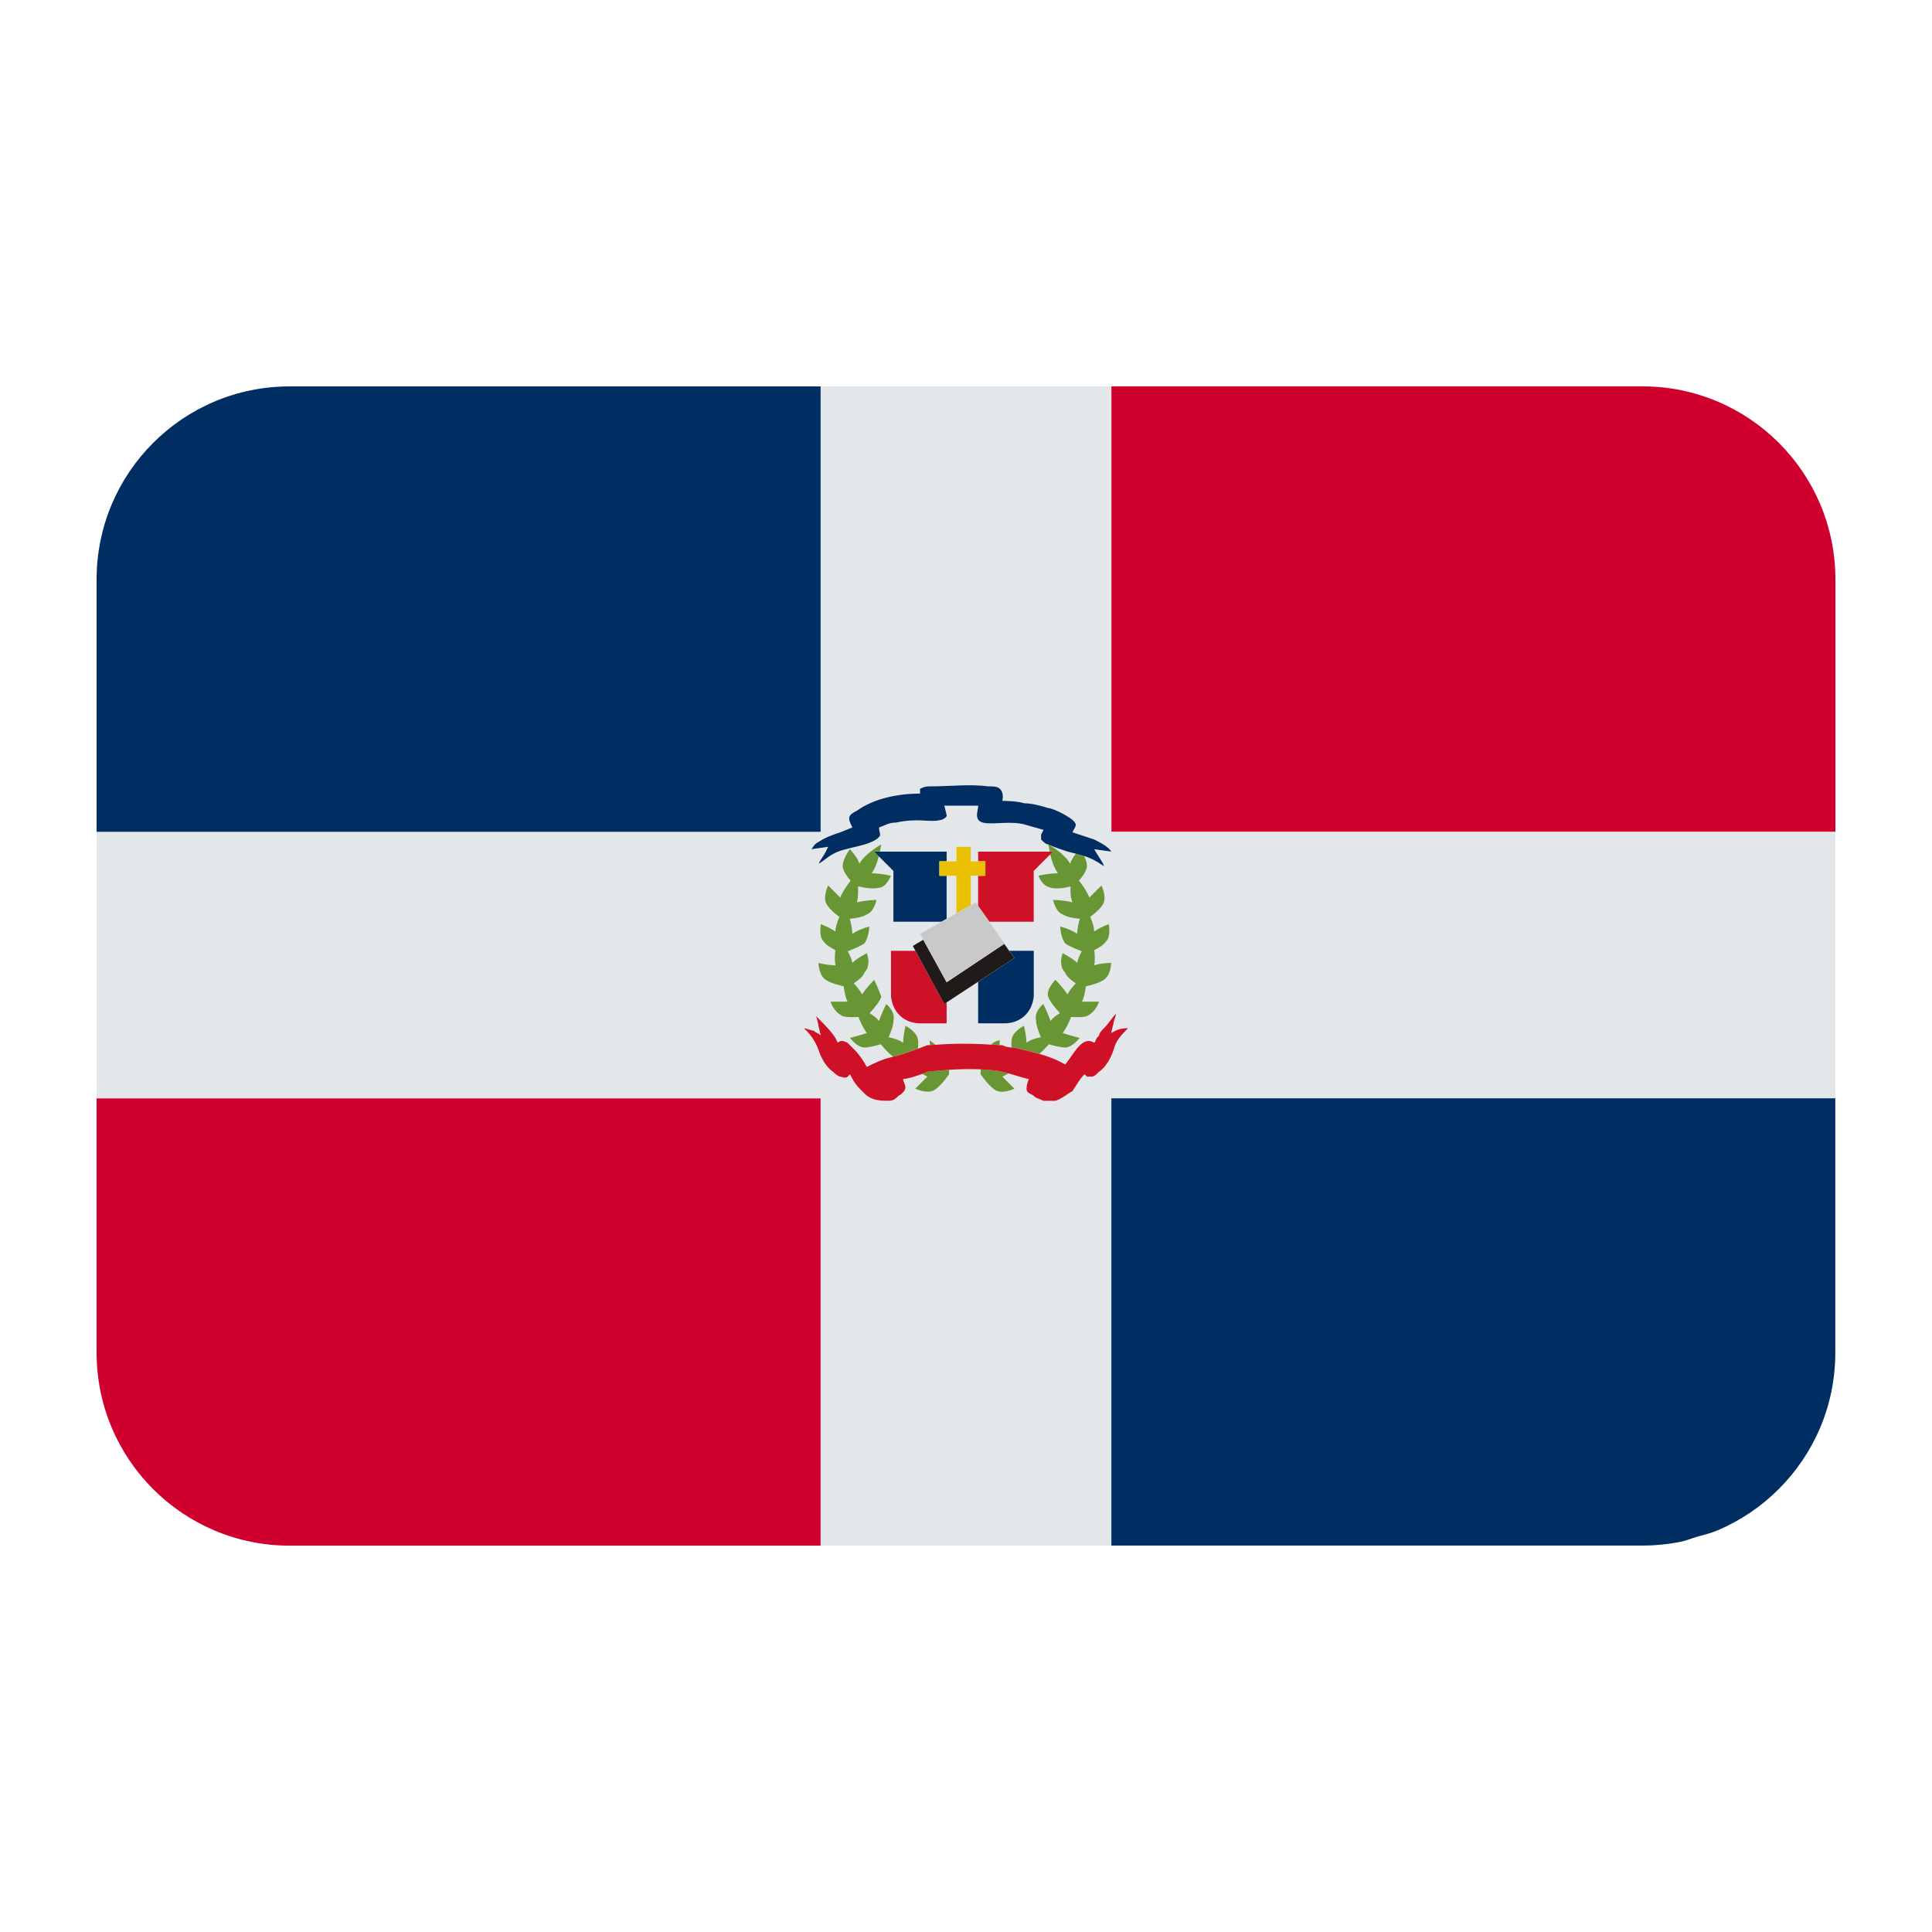 <?xml version="1.0" encoding="UTF-8"?><svg id="Layer_1" xmlns="http://www.w3.org/2000/svg" viewBox="0 0 40 40"><g><path d="m37.686,29.557c.202-.478.314-1.002.314-1.553h0c0,.551-.112,1.076-.313,1.553Z" fill="#e3e7ea"/><path d="m35.557,31.686c-.14.059-.291.093-.438.136.147-.043.299-.077.438-.136Z" fill="#e3e7ea"/><path d="m21.202,21.238s.05.2.05.351c.081-.061.193-.093.299-.114-.044-.101-.099-.244-.099-.337-.05-.2.15-.351.15-.351,0,0,.1.2.15.351.049-.066.12-.117.193-.161-.077-.083-.208-.234-.243-.34-.05-.15.15-.351.15-.351,0,0,.15.15.25.3.037-.075.104-.154.171-.227-.089-.058-.193-.139-.221-.223-.15-.15-.05-.401-.05-.401,0,0,.2.1.3.2.016-.079.053-.161.095-.239-.101-.038-.25-.098-.345-.162-.1-.15-.1-.351-.1-.351,0,0,.2.05.351.15,0-.098.025-.208.053-.309-.115-.01-.265-.033-.353-.091-.15-.05-.2-.301-.2-.301,0,0,.2,0,.401.05-.041-.104-.045-.221-.039-.327-.104.026-.277.06-.412.026-.2-.05-.25-.25-.25-.25,0,0,.2-.05.401-.05-.079-.105-.129-.263-.16-.391l-.341.341v1.052h-.919l.318.451-.01.007.103.144h.508v.952c-.05.4-.351.551-.601.551h-.551v-.86l-.651.427v.434h-.551c-.25,0-.551-.15-.601-.551v-.952h.505l-.054-.1.217-.129-.067-.122.443-.25h-.994v-1.052l-.302-.302c-.032.12-.078.258-.149.352.2,0,.401.05.401.05,0,0-.1.25-.25.25-.142.036-.332-.004-.431-.031.003.107.001.226-.02.331.2-.05.401-.05.401-.05,0,0-.05.25-.2.301-.088.058-.238.081-.353.091.028.102.053.211.053.309.15-.1.351-.15.351-.15,0,0,0,.2-.1.351-.095.063-.244.124-.345.162.042.078.079.16.095.239.1-.1.3-.2.3-.2,0,0,.1.25-.05.401-.028.084-.133.166-.221.224.067.073.133.152.171.227.1-.15.25-.3.25-.3,0,0,.1.2.15.351-.035.105-.167.257-.243.34.073.044.144.095.193.161.05-.15.15-.351.15-.351,0,0,.2.15.15.351,0,.092-.055.235-.099.337.106.021.218.053.299.114,0-.15.05-.351.05-.351,0,0,.2.1.25.25.017.069.016.148.008.223.065-.025.115-.039.193-.073.018-.002.037,0,.055-.002-.004-.057-.005-.098-.005-.098,0,0,.053.04.118.092.377-.029.767-.029,1.146-.003.092-.083.189-.089.189-.089,0,0,0,.041-.005.098.018.001.037,0,.055.002.077.039.13.045.194.047-.005-.067-.008-.137.007-.198.05-.15.25-.25.25-.25Z" fill="#e3e7ea"/><polygon points="20.25 18.754 20.25 18.132 20.1 18.132 20.1 18.74 20.2 18.683 20.25 18.754" fill="#e3e7ea"/><path d="m23.011,17.219v-9.219h-6.021v9.221H2v5.519h0s14.989,0,14.989,0v9.259h17.011c.277,0,.548-.029.809-.082-.26.053-.529.081-.805.081h-10.994v-9.26h14.99v-5.519h0s-14.989,0-14.989,0Zm.044,4.519c-.05.15-.15.351-.301.451-.05.05-.1.1-.15.1h-.1l-.05-.05c-.1.1-.15.2-.25.351-.1.05-.2.15-.351.2h-.25c-.1-.05-.15-.05-.2-.1-.05-.05-.15-.05-.15-.15s0-.1.05-.2c-.035,0-.269-.074-.422-.118-.043.025-.085.051-.129.068.1.1.25.25.25.25,0,0-.2.1-.351.05-.15-.05-.351-.351-.351-.351,0,0,.002-.045.005-.101-.219-.01-.448-.004-.661.01.003.051.004.09.004.09,0,0-.2.301-.351.351-.15.05-.351-.05-.351-.05,0,0,.15-.15.25-.25-.036-.014-.07-.036-.106-.056-.132.049-.32.106-.395.106,0,.1.15.2-.1.351-.05.05-.1.1-.2.1-.15,0-.351,0-.501-.15-.15-.15-.2-.2-.301-.401-.05.05-.05.1-.2.05-.05,0-.15-.1-.15-.1-.15-.1-.25-.301-.301-.451-.05-.15-.15-.3-.25-.4l-.05-.05c.05,0,.15.05.2.05.05.05.1.05.15.1-.05-.15-.05-.25-.1-.401l.05.05.05.05c.1.1.2.2.3.351l.05.1c.05-.05.1-.05.2,0,.05.05.1.1.15.15.1.1.2.25.25.351.2-.1.301-.15.501-.2.012-.003.027-.008.039-.011-.091-.071-.181-.169-.252-.256-.101.029-.246.067-.339.067-.15,0-.301-.2-.301-.2,0,0,.2-.05.351-.1-.072-.095-.131-.224-.174-.333-.111.008-.246.01-.327-.017-.2-.1-.25-.3-.25-.3h.351c-.043-.085-.065-.205-.079-.317-.099-.021-.269-.065-.372-.134-.15-.1-.15-.351-.15-.351,0,0,.2.05.351.05-.02-.1-.014-.212-.002-.315-.09-.044-.196-.107-.249-.186-.1-.1-.05-.351-.05-.351,0,0,.15.05.3.15,0-.086.039-.199.081-.301-.091-.068-.246-.195-.281-.3-.05-.15.05-.351.05-.351,0,0,.15.15.25.25.051-.127.139-.253.215-.347-.073-.087-.165-.212-.165-.304,0-.15.15-.351.15-.351,0,0,.15.15.2.301.1-.2.451-.401.451-.401,0,0-.011.067-.028.15h1.38v.2h.2v-.301h.3v.301h.15v-.2h1.48c-.017-.083-.028-.15-.028-.15,0,0,.351.2.451.401.025-.076.076-.151.12-.208-.052-.013-.1-.025-.17-.043-.15-.05-.3-.1-.401-.15-.05,0-.1-.05-.15-.1v-.1l.05-.1-.351-.1c-.3-.1-.701,0-.901-.05-.2-.05-.1-.25-.1-.351h-.701l.05.2c0,.05-.1.1-.15.1-.2.05-.451-.05-.901.05-.15,0-.2.05-.351.1,0,.1.05.15,0,.2-.2.2-.701.2-.952.351-.1.05-.2.15-.301.2.05-.1.1-.15.15-.25l.05-.1-.351.05c.05-.05.05-.1.15-.15.15-.1.301-.15.451-.2l.25-.1c-.1-.2-.1-.25.1-.351.351-.25.851-.351,1.302-.351v-.1q0-.025,0-.006,0-.019,0,.006c.1-.05.15-.05.25-.05.351,0,.801-.05,1.152,0,.1,0,.2,0,.25.05.1.1.05.25.05.25,0,0,.301,0,.451.05.15,0,.351.05.501.1.1,0,.501.2.551.301.05.05,0,.1-.05.2l.451.15c.1.05.301.15.351.25l-.351-.05c.05.1.2.301.2.351-.184-.123-.28-.169-.414-.211.031.059.063.126.063.211,0,.093-.092.218-.165.304.076.094.164.22.215.347.1-.1.25-.25.25-.25,0,0,.1.2.05.351-.035.105-.19.232-.281.3.042.102.081.215.081.301.15-.1.301-.15.301-.15,0,0,.05.25-.05.351-.052.079-.158.142-.249.187.012.103.018.215-.002.314.15-.05.351-.05.351-.05,0,0,0,.25-.15.351-.103.069-.273.112-.372.134-.014.112-.036.232-.079.317h.351s-.05.2-.25.3c-.081.027-.216.025-.327.017-.043.11-.102.238-.174.333.15.05.351.1.351.1,0,0-.15.2-.3.2-.093,0-.237-.037-.339-.067-.055.067-.125.135-.194.198.178.051.349.115.533.219.2-.25.351-.601.601-.451.05-.05,0-.05.1-.15,0-.05.05-.1.1-.15.1-.1.15-.2.25-.3,0,.05-.05.15-.05.2l-.05.2c.1-.05.15-.1.351-.1-.15.15-.25.25-.3.451Z" fill="#e3e7ea"/><polygon points="19.8 18.132 19.599 18.132 19.599 19.023 19.8 18.91 19.8 18.132" fill="#e3e7ea"/></g><path d="m2,22.741v5.264c0,2.207,1.789,3.996,3.995,3.996h10.994v-9.26H2Z" fill="#cf002e"/><polygon points="38 17.219 38 17.22 38.001 17.219 38 17.219" fill="#cf002e"/><path d="m38,17.219v-5.224c0-2.207-1.789-3.996-3.995-3.996h-10.994v9.22h14.989Z" fill="#cf002e"/><g><path d="m19.367,21.63c-.065-.052-.118-.092-.118-.092,0,0,0,.041.005.098.037-.003.076-.003.113-.006Z" fill="#699635"/><path d="m18.998,21.488c-.05-.15-.25-.25-.25-.25,0,0-.05.2-.05.351-.081-.061-.193-.093-.299-.114.044-.101.099-.244.099-.337.05-.2-.15-.351-.15-.351,0,0-.1.2-.15.351-.049-.066-.12-.117-.193-.161.077-.083.208-.234.243-.34-.05-.15-.15-.351-.15-.351,0,0-.15.15-.25.3-.037-.075-.104-.154-.171-.227.089-.058.193-.139.221-.224.15-.15.05-.401.05-.401,0,0-.2.1-.3.2-.016-.079-.053-.161-.095-.239.101-.038.25-.098.345-.162.1-.15.1-.351.1-.351,0,0-.2.05-.351.15,0-.098-.025-.208-.053-.309.115-.01.265-.033.353-.091.15-.05.2-.301.2-.301,0,0-.2,0-.401.05.021-.105.023-.224.02-.331.1.026.289.066.431.031.15,0,.25-.25.25-.25,0,0-.2-.05-.401-.05.071-.094.118-.232.149-.352l-.099-.099h.122c.017-.083.028-.15.028-.15,0,0-.351.2-.451.401-.05-.15-.2-.301-.2-.301,0,0-.15.2-.15.351,0,.093.092.218.165.304-.076.094-.164.22-.215.347-.1-.1-.25-.25-.25-.25,0,0-.1.2-.05.351.035.105.19.232.281.3-.042.102-.081.215-.081.301-.15-.1-.3-.15-.3-.15,0,0-.05.25.05.351.052.079.158.142.249.186-.012.103-.018.215.002.315-.15,0-.351-.05-.351-.05,0,0,0,.25.15.351.103.069.273.112.372.134.014.112.036.232.079.317h-.351s.05.2.25.3c.081.027.216.025.327.017.043.11.102.238.174.333-.15.05-.351.1-.351.1,0,0,.15.2.301.2.093,0,.237-.037.339-.067.071.087.161.185.252.256.144-.036.311-.088.519-.167.008-.075.01-.154-.008-.223Z" fill="#699635"/><path d="m19.199,22.189c-.025.012-.062.028-.106.044.035.02.07.042.106.056-.1.1-.25.25-.25.25,0,0,.2.1.351.05.15-.05.351-.351.351-.351,0,0-.001-.04-.004-.09-.165.011-.322.025-.446.04Z" fill="#699635"/><path d="m20.88,22.221c-.063-.018-.114-.032-.129-.032-.131-.029-.285-.043-.445-.051-.004.056-.005.101-.005.101,0,0,.2.301.351.351.15.05.351-.05.351-.05,0,0-.15-.15-.25-.25.044-.018.086-.043.129-.068Z" fill="#699635"/><path d="m20.701,21.538s-.096.005-.189.089c.061.004.124.003.184.009.004-.057.005-.098.005-.098Z" fill="#699635"/><path d="m22.855,20.286c.15-.1.15-.351.15-.351,0,0-.2,0-.351.05.02-.1.014-.212.002-.314.09-.044.196-.108.249-.187.1-.1.05-.351.05-.351,0,0-.15.05-.301.15,0-.086-.039-.199-.081-.301.091-.068.246-.195.281-.3.05-.15-.05-.351-.05-.351,0,0-.15.15-.25.25-.051-.127-.139-.253-.215-.347.073-.087.165-.212.165-.304,0-.084-.032-.152-.063-.211-.047-.014-.104-.031-.167-.047-.044.056-.095.132-.12.208-.1-.2-.451-.401-.451-.401,0,0,.011.067.028.15h.072l-.06.06c.031.129.081.286.16.391-.2,0-.401.05-.401.05,0,0,.05.2.25.25.135.034.308,0,.412-.026-.006.106-.002.223.039.327-.2-.05-.401-.05-.401-.05,0,0,.05.25.2.301.088.058.238.081.353.091-.028.102-.053.211-.053.309-.15-.1-.351-.15-.351-.15,0,0,0,.2.1.351.095.063.244.124.345.162-.042.078-.079.16-.095.239-.1-.1-.3-.2-.3-.2,0,0-.1.25.05.401.028.084.133.166.221.223-.067.073-.133.152-.171.227-.1-.15-.25-.3-.25-.3,0,0-.2.2-.15.351.035.105.167.257.243.34-.073.044-.144.095-.193.161-.05-.15-.15-.351-.15-.351,0,0-.2.15-.15.351,0,.092.055.235.099.337-.106.021-.218.053-.299.114,0-.15-.05-.351-.05-.351,0,0-.2.1-.25.25-.015.061-.012.13-.007.198.019,0,.034.003.057.003.191.048.357.084.519.131.069-.063.14-.131.194-.198.101.029.246.067.339.067.15,0,.3-.2.3-.2,0,0-.2-.05-.351-.1.072-.095.131-.224.174-.333.111.008.246.01.327-.017.2-.1.25-.3.25-.3h-.351c.043-.085.065-.205.079-.317.099-.021.268-.065.372-.134Z" fill="#699635"/></g><g><path d="m16.99,8H5.995c-2.207,0-3.995,1.789-3.995,3.996v5.225h14.99v-9.221Z" fill="#002d62"/><path d="m23.01,22.739v9.26h10.994c.276,0,.545-.028.805-.081.107-.022.205-.066.309-.096.147-.043.299-.077.438-.136.957-.404,1.724-1.171,2.129-2.128.202-.478.313-1.003.313-1.554h0s0,0,0,0v-5.265h-14.99Z" fill="#002d62"/><polygon points="18.097 17.632 18.196 17.731 18.497 18.032 18.497 19.084 19.491 19.084 19.599 19.023 19.599 18.132 19.449 18.132 19.449 17.832 19.599 17.832 19.599 17.632 18.219 17.632 18.097 17.632" fill="#002d62"/><path d="m21.002,19.835l-.751.492v.86h.551c.25,0,.551-.15.601-.551v-.952h-.508l.107.15Z" fill="#002d62"/><path d="m22.654,17.381l-.451-.15c.05-.1.1-.15.05-.2-.05-.1-.451-.301-.551-.301-.15-.05-.351-.1-.501-.1-.15-.05-.451-.05-.451-.05,0,0,.05-.15-.05-.25-.05-.05-.15-.05-.25-.05-.351-.05-.801,0-1.152,0-.1,0-.15,0-.25.05v.1c-.451,0-.952.1-1.302.351-.2.1-.2.15-.1.351l-.25.1c-.15.05-.3.1-.451.2-.1.05-.1.1-.15.15l.351-.05-.05.1c-.05.1-.1.15-.15.25.1-.05.2-.15.301-.2.25-.15.751-.15.952-.351.05-.05,0-.1,0-.2.15-.05.2-.1.351-.1.451-.1.701,0,.901-.05.05,0,.15-.05.15-.1l-.05-.2h.701c0,.1-.1.3.1.351.2.05.601-.05.901.05l.351.1-.05.1v.1c.05.05.1.1.15.1.1.05.25.1.401.15.07.018.118.03.17.043.063.016.12.032.167.047.134.042.23.088.414.211,0-.05-.15-.25-.2-.351l.351.05c-.05-.1-.25-.2-.351-.25Z" fill="#002d62"/></g><g><polygon points="20.401 18.132 20.25 18.132 20.25 18.754 20.483 19.084 21.402 19.084 21.402 18.032 21.743 17.691 21.803 17.632 21.731 17.632 20.25 17.632 20.25 17.832 20.401 17.832 20.401 18.132" fill="#ce1126"/><path d="m18.952,19.685h-.505v.952c.05.4.351.551.601.551h.551v-.434l-.05.033-.597-1.102Z" fill="#ce1126"/><path d="m23.055,21.188c0-.05.05-.15.05-.2-.1.1-.15.2-.25.3-.05.05-.1.1-.1.15-.1.1-.05.1-.1.15-.25-.15-.401.2-.601.451-.184-.105-.355-.168-.533-.219-.162-.047-.328-.083-.519-.131-.023,0-.038-.002-.057-.003-.064-.002-.116-.009-.194-.047-.018-.002-.037,0-.055-.002-.06-.006-.123-.005-.184-.009-.379-.026-.769-.026-1.146.003-.037.003-.076.002-.113.006-.018.001-.037,0-.055.002-.078.034-.128.048-.193.073-.208.079-.375.131-.519.167-.012.003-.027.008-.039.011-.2.05-.301.1-.501.2-.05-.1-.15-.25-.25-.351-.05-.05-.1-.1-.15-.15-.1-.05-.15-.05-.2,0l-.05-.1c-.1-.15-.2-.25-.3-.351l-.05-.05-.05-.05c.05.15.05.25.1.401-.05-.05-.1-.05-.15-.1-.05,0-.15-.05-.2-.05l.05.05c.1.1.2.25.25.4.05.15.15.351.301.451,0,0,.1.1.15.1.15.05.15,0,.2-.05.1.2.15.25.301.401.15.15.351.15.501.15.1,0,.15-.05.2-.1.25-.15.1-.25.1-.351.075,0,.264-.057.395-.106.043-.016.081-.032.106-.044.124-.016.281-.029.446-.04.213-.014.441-.021.661-.01.16.007.314.021.445.051.015,0,.066.014.129.032.153.044.386.118.422.118q-.05.1-.05.2c0,.1.1.1.15.15.05.05.1.05.2.1h.25c.15-.05.25-.15.351-.2.1-.15.15-.25.25-.351l.05.05h.1c.05,0,.1-.05.15-.1.15-.1.25-.301.301-.451.05-.2.15-.3.3-.451-.2,0-.25.05-.351.1l.05-.2Z" fill="#ce1126"/></g><polygon points="19.449 18.132 19.599 18.132 19.8 18.132 19.8 18.91 20.1 18.74 20.1 18.132 20.25 18.132 20.401 18.132 20.401 17.832 20.25 17.832 20.1 17.832 20.1 17.531 19.8 17.531 19.8 17.832 19.599 17.832 19.449 17.832 19.449 18.132" fill="#eac102"/><polygon points="19.599 20.336 19.115 19.456 18.898 19.585 18.952 19.685 19.549 20.787 19.599 20.754 20.25 20.327 21.002 19.835 20.894 19.685 20.792 19.541 19.599 20.336" fill="#201b18"/><polygon points="19.115 19.456 19.599 20.336 20.792 19.541 20.801 19.535 20.483 19.084 20.25 18.754 20.2 18.683 20.1 18.74 19.8 18.91 19.599 19.023 19.491 19.084 19.048 19.334 19.115 19.456" fill="#c9c9c9"/></svg>